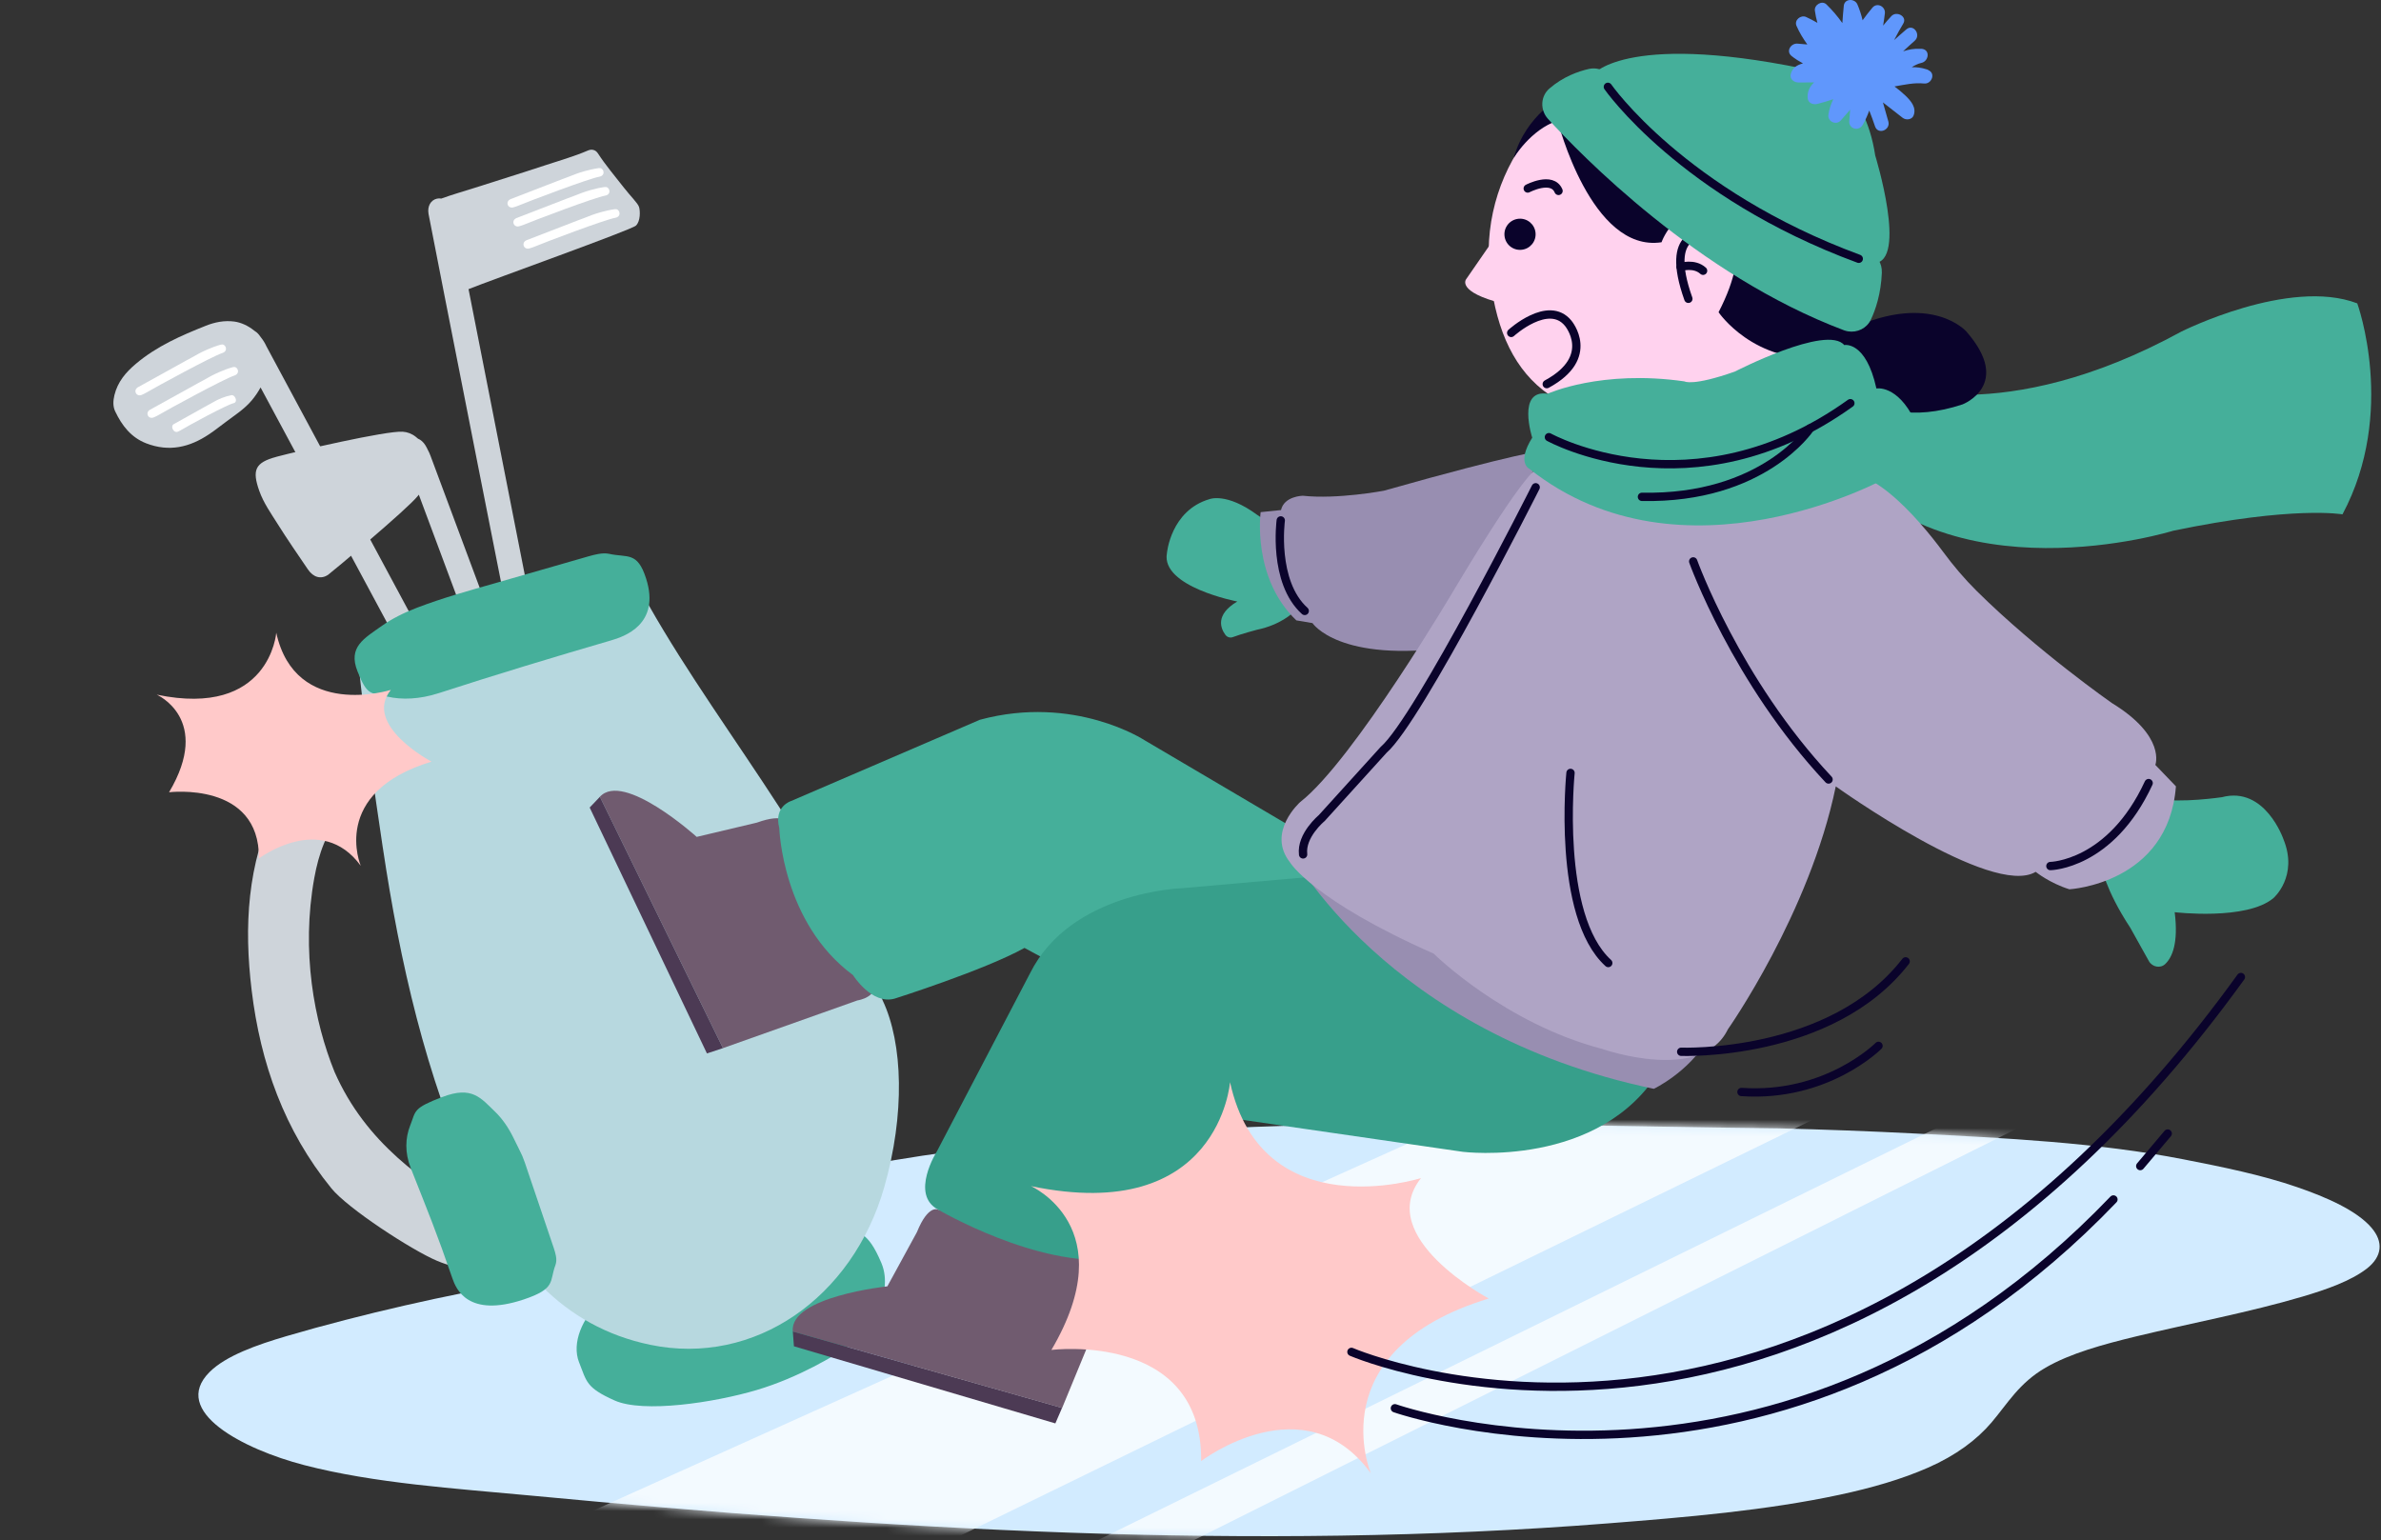 <svg width="286" height="185" viewBox="0 0 286 185" fill="none" xmlns="http://www.w3.org/2000/svg">
<rect x="0" y="0" width="286" height="185" fill="#333333" stroke="none"/>
<path d="M284.889 147.509C283.101 145.4 279.428 143.802 275.891 142.586C271.675 141.134 266.949 140.171 262.276 139.259C251.938 137.239 240.851 136.708 229.981 136.154C224.557 135.877 219.12 135.675 213.682 135.539C193.97 135.327 174.224 134.646 154.521 135.233C144.386 135.534 134.294 136.182 124.32 137.169C115.222 138.071 106.206 139.302 97.717 141.303C93.543 142.29 89.525 143.474 85.819 144.906C82.008 146.377 78.829 148.125 75.566 149.929C73.812 150.896 71.958 151.751 69.742 152.4C67.587 153.029 65.28 153.476 62.96 153.903C58.117 154.796 53.321 155.735 48.614 156.816C43.785 157.925 39.027 159.137 34.419 160.494C30.878 161.533 27.133 162.848 25.166 164.816C20.441 169.547 29.213 174.081 36.523 175.984C44.992 178.187 54.707 178.793 63.856 179.657C74.543 180.668 85.262 181.588 96.019 182.349C117.58 183.881 139.34 184.792 161.076 184.459C171.809 184.294 182.524 183.825 193.149 182.988C202.506 182.255 212.197 181.438 221.02 179.54C224.821 178.723 228.429 177.689 231.608 176.289C234.942 174.819 237.437 172.963 239.229 170.853C241.139 168.603 242.53 166.123 245.713 164.281C248.675 162.566 252.617 161.49 256.532 160.541C263.181 158.935 270.203 157.633 276.598 155.74C279.461 154.894 282.37 153.865 284.276 152.4C286.195 150.92 286.27 149.135 284.884 147.509H284.889Z" fill="#D2EBFF"/>
<mask id="mask0_288_34339" style="mask-type:luminance" maskUnits="userSpaceOnUse" x="23" y="135" width="263" height="50">
<path d="M284.889 147.509C283.101 145.4 279.428 143.802 275.891 142.586C271.675 141.134 266.949 140.171 262.276 139.259C251.938 137.239 240.851 136.708 229.981 136.154C224.557 135.877 219.12 135.675 213.682 135.539C193.97 135.327 174.224 134.646 154.521 135.233C144.386 135.534 134.294 136.182 124.32 137.169C115.222 138.071 106.206 139.302 97.717 141.303C93.543 142.29 89.525 143.474 85.819 144.906C82.008 146.377 78.829 148.125 75.566 149.929C73.812 150.896 71.958 151.751 69.742 152.4C67.587 153.029 65.28 153.476 62.96 153.903C58.117 154.796 53.321 155.735 48.614 156.816C43.785 157.925 39.027 159.137 34.419 160.494C30.878 161.533 27.133 162.848 25.166 164.816C20.441 169.547 29.213 174.081 36.523 175.984C44.992 178.187 54.707 178.793 63.856 179.657C74.543 180.668 85.262 181.588 96.019 182.349C117.58 183.881 139.34 184.792 161.076 184.459C171.809 184.294 182.524 183.825 193.149 182.988C202.506 182.255 212.197 181.438 221.02 179.54C224.821 178.723 228.429 177.689 231.608 176.289C234.942 174.819 237.437 172.963 239.229 170.853C241.139 168.603 242.53 166.123 245.713 164.281C248.675 162.566 252.617 161.49 256.532 160.541C263.181 158.935 270.203 157.633 276.598 155.74C279.461 154.894 282.37 153.865 284.276 152.4C286.195 150.92 286.27 149.135 284.884 147.509H284.889Z" fill="white"/>
</mask>
<g mask="url(#mask0_288_34339)">
<path d="M179.902 132.504L60.607 186.249L107.456 188.316L221.285 132.776L179.902 132.504Z" fill="#F3FAFF"/>
<path d="M236.527 133.58L124.9 188.429L136.407 188.504L246.119 133.641L236.527 133.58Z" fill="#F3FAFF"/>
</g>
<path fill-rule="evenodd" clip-rule="evenodd" d="M13.736 47.491C14.13 45.864 15.113 44.719 16.323 43.699C18.814 41.594 21.745 40.311 24.729 39.127C25.801 38.7 26.95 38.465 28.156 38.627C28.96 38.738 29.807 39.124 30.527 39.709C30.729 39.828 30.924 39.987 31.104 40.205C31.186 40.302 31.261 40.408 31.333 40.515C31.599 40.843 31.827 41.207 32 41.594C34.12 45.559 61.48 96.429 61.828 97.132C62.226 97.941 62.078 98.763 61.508 99.165C60.962 99.549 60.177 99.415 59.564 98.805C59.352 98.594 59.169 98.334 59.025 98.067C57.932 96.072 38.407 59.788 31.299 46.541C30.997 47.088 30.651 47.605 30.243 48.09C29.339 49.162 28.171 49.892 27.079 50.72C26.42 51.205 25.778 51.721 25.098 52.173C22.802 53.706 20.344 54.331 17.554 53.249C15.74 52.543 14.648 51.12 13.838 49.42C13.549 48.813 13.582 48.147 13.739 47.49L13.736 47.491Z" fill="#CED4DA"/>
<path fill-rule="evenodd" clip-rule="evenodd" d="M16.539 46.528C16.281 46.706 16.198 46.972 16.328 47.222C16.45 47.46 16.735 47.553 17.02 47.434C17.22 47.348 17.418 47.255 17.606 47.142C18.695 46.496 25.519 42.778 26.731 42.395C26.792 42.377 26.854 42.351 26.906 42.317C27.133 42.163 27.208 41.914 27.101 41.679C26.989 41.43 26.779 41.323 26.5 41.403C25.947 41.558 25.407 41.765 24.881 41.993C24.229 42.275 23.602 42.615 22.988 42.971C22.772 43.095 22.545 43.208 22.325 43.33C22.325 43.33 16.566 46.512 16.54 46.531L16.539 46.528Z" fill="white"/>
<path fill-rule="evenodd" clip-rule="evenodd" d="M17.988 49.231C17.728 49.406 17.647 49.675 17.773 49.927C17.895 50.165 18.181 50.257 18.465 50.138C18.665 50.052 18.863 49.959 19.051 49.847C20.14 49.2 26.965 45.483 28.174 45.101C28.234 45.082 28.296 45.056 28.352 45.021C28.579 44.867 28.653 44.619 28.546 44.383C28.435 44.135 28.225 44.027 27.946 44.107C27.393 44.262 26.853 44.469 26.327 44.698C25.674 44.979 25.048 45.32 24.433 45.675C24.217 45.8 23.992 45.916 23.773 46.033C23.773 46.033 18.014 49.216 17.989 49.235L17.988 49.231Z" fill="white"/>
<path fill-rule="evenodd" clip-rule="evenodd" d="M20.838 50.962C20.663 51.092 20.635 51.33 20.764 51.58C20.886 51.818 21.115 51.941 21.319 51.866C21.459 51.812 21.599 51.748 21.728 51.669C22.476 51.208 27.205 48.623 28.083 48.422C28.124 48.41 28.169 48.396 28.206 48.37C28.359 48.258 28.386 48.035 28.276 47.805C28.159 47.559 27.985 47.433 27.784 47.471C27.381 47.548 26.997 47.671 26.627 47.815C26.166 47.994 25.731 48.232 25.307 48.481C25.157 48.571 25.003 48.646 24.848 48.73C24.848 48.73 20.86 50.952 20.843 50.964L20.838 50.962Z" fill="white"/>
<path fill-rule="evenodd" clip-rule="evenodd" d="M33.198 54.872C35.787 54.181 46.36 51.73 48.365 51.857C48.931 51.894 49.471 52.089 49.96 52.484C50.047 52.554 50.127 52.623 50.206 52.691C50.541 52.826 50.854 53.096 51.103 53.498C51.224 53.694 51.324 53.899 51.422 54.108C51.526 54.294 51.614 54.484 51.679 54.675C51.686 54.694 51.695 54.713 51.704 54.731C51.695 54.734 73.447 113.028 73.703 113.799C73.988 114.65 73.727 115.432 73.104 115.743C72.51 116.038 71.752 115.795 71.231 115.103C71.049 114.866 70.903 114.582 70.795 114.301C69.982 112.17 55.423 73.178 50.306 59.42C50.272 59.462 50.241 59.511 50.204 59.554C48.832 61.259 39.709 68.843 39.404 69.048C38.561 69.61 37.646 69.374 36.979 68.388C35.753 66.58 34.508 64.788 33.346 62.932C32.55 61.661 31.664 60.427 31.148 58.976C30.268 56.484 30.608 55.568 33.199 54.876L33.198 54.872Z" fill="#CED4DA"/>
<path fill-rule="evenodd" clip-rule="evenodd" d="M63.767 88.04C63.215 85.352 51.635 26.674 51.471 25.674C51.321 24.762 51.743 24.037 52.474 23.865C52.654 23.823 52.833 23.819 53.008 23.853C54.337 23.364 55.702 22.987 57.05 22.554C59.816 21.666 62.592 20.812 65.35 19.898C67.118 19.315 68.916 18.812 70.628 18.075C71.099 17.87 71.55 18.011 71.814 18.414C72.756 19.869 73.886 21.178 74.942 22.542C75.682 23.5 76.614 24.401 76.76 24.86C76.906 25.32 76.945 26.562 76.39 27.098C75.845 27.621 59.084 33.604 56.28 34.731C59.581 51.495 66.666 87.456 66.766 88.068C66.908 88.954 66.518 89.674 65.841 89.864C65.198 90.045 64.481 89.673 64.071 88.902C63.93 88.634 63.833 88.334 63.771 88.038L63.767 88.04Z" fill="#CED4DA"/>
<path fill-rule="evenodd" clip-rule="evenodd" d="M63.215 28.87C62.932 29.008 62.817 29.265 62.914 29.537C63.005 29.791 63.28 29.926 63.58 29.842C63.791 29.786 64 29.715 64.202 29.631C65.373 29.136 72.673 26.37 73.934 26.156C73.997 26.145 74.062 26.128 74.12 26.1C74.366 25.98 74.473 25.74 74.397 25.492C74.314 25.228 74.122 25.091 73.832 25.13C73.257 25.21 72.694 25.34 72.138 25.494C71.451 25.687 70.782 25.939 70.119 26.209C69.885 26.302 69.648 26.385 69.412 26.472C69.412 26.472 63.244 28.85 63.217 28.865L63.215 28.87Z" fill="white"/>
<path fill-rule="evenodd" clip-rule="evenodd" d="M62.001 26.206C61.719 26.348 61.603 26.602 61.7 26.873C61.791 27.128 62.066 27.263 62.366 27.179C62.577 27.123 62.789 27.05 62.988 26.968C64.159 26.473 71.459 23.706 72.72 23.493C72.783 23.481 72.848 23.465 72.906 23.436C73.152 23.316 73.259 23.077 73.184 22.829C73.1 22.565 72.908 22.427 72.618 22.466C72.043 22.547 71.48 22.677 70.925 22.834C70.238 23.027 69.569 23.279 68.906 23.549C68.672 23.642 68.435 23.726 68.199 23.812C68.199 23.812 62.032 26.193 62.004 26.205L62.001 26.206Z" fill="white"/>
<path fill-rule="evenodd" clip-rule="evenodd" d="M61.295 23.938C61.013 24.077 60.897 24.334 60.993 24.602C61.085 24.856 61.359 24.991 61.66 24.907C61.87 24.851 62.083 24.779 62.281 24.696C63.453 24.201 70.752 21.435 72.013 21.221C72.076 21.21 72.141 21.194 72.199 21.165C72.445 21.045 72.552 20.806 72.477 20.558C72.393 20.294 72.201 20.156 71.912 20.195C71.336 20.276 70.773 20.405 70.217 20.559C69.529 20.749 68.862 21.005 68.198 21.274C67.965 21.367 67.727 21.451 67.491 21.537C67.491 21.537 61.323 23.915 61.296 23.931L61.295 23.938Z" fill="white"/>
<path fill-rule="evenodd" clip-rule="evenodd" d="M40.189 128.768C37.725 122.692 36.154 114.283 37.754 105.453C38.01 104.043 38.374 102.623 38.924 101.294C40.031 98.608 41.606 96.35 44.668 95.301C46.68 94.612 47.521 92.851 47.066 91.165C46.615 89.489 45.022 88.528 42.898 88.748C42.114 88.829 41.286 88.975 40.579 89.307C37.23 90.883 34.751 93.337 33.163 96.611C29.682 103.779 29.304 111.304 30.226 118.944C31.281 127.7 34.149 135.786 39.803 142.739C41.784 145.177 49.468 150.167 52.468 151.436C53.19 151.741 53.95 152.013 54.725 152.142C56.495 152.434 58.166 151.498 58.761 149.984C59.344 148.498 58.674 146.702 57.192 145.79C50.847 141.891 43.957 137.331 40.189 128.768Z" fill="#CED4DA"/>
<path d="M69.558 163.649C68.641 161.328 69.953 158.258 72.198 156.292C73.298 155.326 74.717 154.482 76.461 153.768C79.692 152.442 83.021 151.56 86.348 150.638C90.261 149.552 94.162 148.419 98.075 147.337C98.478 147.224 98.892 147.123 99.296 147.065C99.79 146.998 100.277 147.003 100.729 147.169C103.189 148.074 104.212 147.795 105.866 151.703C107.52 155.612 104.033 160.4 102.14 161.613C100.248 162.825 96.009 165.445 90.907 166.965C85.806 168.485 77.264 169.767 73.822 168.224C70.381 166.684 70.478 165.973 69.561 163.648L69.558 163.649Z" fill="#45AF9A"/>
<path d="M45.981 101.824C44.874 94.425 43.819 87.029 43.046 79.628C45.314 80.186 48.194 80.133 51.334 79.122C60.563 76.152 62.919 75.421 72.213 72.747C74.29 72.149 75.508 71.035 76.361 69.83C84.776 85.831 98.586 101.072 106.015 120.151C108.485 125.356 108.706 133.89 106.213 142.608C102.416 155.879 90.646 164.138 78.11 161.539C67.489 159.335 61.239 151.67 56.892 141.991C51.109 129.117 48.049 115.612 45.984 101.823L45.981 101.824Z" fill="#B7D8DF"/>
<path d="M42.946 80.651C41.773 77.706 43.716 76.706 45.951 75.122C47.046 74.346 48.431 73.635 50.104 72.992C53.206 71.807 56.371 70.936 59.53 70.036C63.248 68.981 66.964 67.885 70.683 66.829C71.064 66.719 71.457 66.616 71.839 66.549C72.302 66.466 72.755 66.437 73.162 66.526C75.385 67.014 76.555 66.223 77.6 69.469C79.388 75.019 74.942 76.477 73.395 76.926C66.484 78.939 59.581 81.031 52.717 83.256C50.38 84.012 48.246 84.071 46.566 83.683C44.485 83.201 44.118 83.596 42.947 80.654L42.946 80.651Z" fill="#45AF9A"/>
<path d="M53.127 131.775C56.705 130.4 57.756 131.892 59.479 133.552C60.323 134.366 61.071 135.43 61.71 136.744C62.898 139.185 62.667 138.503 63.509 141.033C64.503 144.006 65.538 146.971 66.528 149.946C66.628 150.252 66.726 150.566 66.779 150.875C66.844 151.253 66.846 151.627 66.712 151.982C65.977 153.908 66.834 154.782 62.905 156.093C56.187 158.333 54.771 154.803 54.346 153.568C52.446 148.048 51.491 145.759 49.337 140.305C48.605 138.45 48.687 136.668 49.264 135.21C49.983 133.403 49.539 133.149 53.119 131.77L53.127 131.775Z" fill="#45AF9A"/>
<path d="M112.696 145.306C112.696 145.306 111.515 144.603 110.138 148.003L106.588 154.515C106.588 154.515 94.793 155.751 95.231 159.941L127.579 169.126L134.102 153.296C134.102 153.296 135.76 150.833 133.281 150.044L112.696 145.306Z" fill="#705B6F"/>
<path d="M95.231 159.941L95.364 161.715L126.766 170.979L127.571 169.119L95.231 159.941Z" fill="#4C3A54"/>
<path d="M94.621 98.917C94.621 98.917 94.355 97.573 90.906 98.816L83.687 100.528C83.687 100.528 74.889 92.585 72.057 95.712L86.839 125.903L102.982 120.173C102.982 120.173 105.923 119.767 104.851 117.39L94.621 98.917Z" fill="#705B6F"/>
<path d="M72.058 95.712L70.83 97.002L84.916 126.537L86.84 125.904L72.058 95.712Z" fill="#4C3A54"/>
<path d="M160.529 102.498L137.473 88.911C137.473 88.911 129.065 83.392 117.709 86.456L95.02 96.22C95.02 96.22 92.924 96.853 93.604 99.457C93.604 99.457 93.933 110.839 102.458 117.124C102.458 117.124 104.71 120.736 107.463 119.954C107.463 119.954 118.249 116.538 123.059 113.864L136.44 121.096L173.082 116.303L160.529 102.49V102.498Z" fill="#45AF9A"/>
<path d="M157.472 105.328L141.916 106.696C141.916 106.696 128.604 107.11 123.724 116.913L112.555 138.271C112.555 138.271 109.247 143.485 112.696 145.306C112.696 145.306 124.568 152.28 133.86 151.232C133.86 151.232 136.769 152.342 139.037 149.364L148.673 134.432L175.718 138.357C175.718 138.357 192.221 140.413 199.408 128.475L157.472 105.335V105.328Z" fill="#379F8B"/>
<path d="M224.983 28.309C226.125 41.029 215.746 47.814 203.131 49.792C186.777 52.348 180.051 45.156 178.909 32.437C177.767 19.718 187.16 8.484 199.877 7.343C212.602 6.202 223.841 15.59 224.983 28.302V28.309Z" fill="#FFD2EE"/>
<path d="M179.808 28.185L176.109 33.54C176.109 33.54 174.881 35.056 180.551 36.471L179.808 28.185Z" fill="#FFD2EE"/>
<path d="M180.716 28.309C180.809 29.341 181.717 30.1 182.749 30.006C183.781 29.912 184.54 29.005 184.446 27.973C184.352 26.941 183.445 26.183 182.413 26.277C181.38 26.371 180.622 27.277 180.716 28.309Z" fill="#0A032B"/>
<path d="M155.062 102.38C155.062 102.38 166.481 124.074 198.657 130.789C198.657 130.789 202.786 128.811 205.055 124.957L155.054 102.38H155.062Z" fill="#988EB1"/>
<path d="M227.212 46.196C227.212 46.196 240.5 51.582 261.985 39.848C261.985 39.848 274.952 33.312 283.149 36.44C283.149 36.44 287.919 49.526 281.373 61.784C281.373 61.784 275.578 60.728 261.031 63.754C261.031 63.754 233.665 72.267 220.345 54.834L227.212 46.196Z" fill="#45AF9A"/>
<path d="M155.274 73.62C155.274 73.62 153.827 75.058 150.988 75.645C150.988 75.645 149.173 76.121 148.086 76.528C147.757 76.653 147.398 76.536 147.194 76.262C146.616 75.48 145.935 73.847 148.618 72.252C148.618 72.252 139.405 70.493 140.171 66.436C140.171 66.436 140.617 61.323 145.286 59.955C145.286 59.955 147.312 59.134 150.98 61.823L152.591 62.925L155.274 73.628V73.62Z" fill="#45AF9A"/>
<path d="M185.197 54.17C185.197 54.17 182.421 54.365 166.216 58.946C166.216 58.946 160.639 60.002 156.486 59.548C156.486 59.548 154.242 59.587 153.874 61.268L151.426 61.518C151.426 61.518 150.355 69.391 155.712 74.519L157.652 74.847C157.652 74.847 160.819 79.694 174.686 77.708L185.205 54.17H185.197Z" fill="#988EB1"/>
<path d="M252.381 103.968C252.381 103.968 252.858 106.844 255.884 111.441L258.121 115.452C258.52 116.163 259.498 116.358 260.084 115.796C260.906 115.014 261.688 113.31 261.218 109.573C261.218 109.573 269.861 110.605 273.091 107.869C273.091 107.869 276.102 105.258 274.28 100.802C274.28 100.802 272.074 94.383 266.889 95.759C266.889 95.759 261.875 96.494 259.232 95.955L252.381 103.968Z" fill="#45AF9A"/>
<path d="M184.775 56.179C184.775 56.179 183.61 55.898 174.811 70.595C174.811 70.595 162.587 91.358 156.181 96.338C156.181 96.338 152.083 99.965 154.961 103.6C154.961 103.6 157.683 108.126 172.214 114.552C172.214 114.552 180.685 122.948 192.533 126.021C192.533 126.021 204.375 130.172 207.542 123.652C207.542 123.652 217.365 109.706 220.509 94.461C220.509 94.461 239.249 107.9 244.52 104.726C244.52 104.726 246.202 106.086 248.571 106.821C248.571 106.821 260.467 106.164 261.367 94.454L258.895 91.882C258.895 91.882 260.217 88.45 253.671 84.447C253.671 84.447 244.716 78.201 237.442 70.993C235.964 69.531 234.619 67.937 233.383 66.264C230.513 62.394 223.646 54.178 219.344 57.594L184.798 56.187L184.775 56.179Z" fill="#AFA4C5"/>
<path d="M183.508 22.642C183.508 22.642 186.44 21.102 187.207 22.931" stroke="#0A032B" stroke-linecap="round" stroke-linejoin="round"/>
<path d="M181.818 18.983C181.818 18.983 183.844 15.567 187.097 14.496C187.097 14.496 191.11 30.389 199.58 29.099C199.58 29.099 201.652 23.127 207.213 26.637C207.213 26.637 210.795 29.068 206.431 37.503C206.431 37.503 210.662 43.796 219.32 42.999C219.32 42.999 223.567 52.622 235.744 48.572C235.744 48.572 241.821 46.235 236.182 39.809C236.182 39.809 232.029 35.072 222.417 39.442L208.316 20.789L187.77 11.51C187.77 11.51 183.296 13.675 181.818 18.999V18.983Z" fill="#0A032B"/>
<path d="M204.758 28.192C204.758 28.192 199.807 27.504 202.802 35.893" stroke="#0A032B" stroke-linecap="round" stroke-linejoin="round"/>
<path d="M201.872 32.07C201.872 32.07 203.491 31.546 204.57 32.523" stroke="#0A032B" stroke-linecap="round" stroke-linejoin="round"/>
<path d="M181.521 39.989C181.521 39.989 185.979 35.924 188.357 38.816C188.357 38.816 191.822 42.881 185.792 46.141" stroke="#0A032B" stroke-linecap="round" stroke-linejoin="round"/>
<path d="M226.039 32.711C226.078 31.687 225.523 30.733 224.623 30.287C220.322 28.145 205.336 20.281 193.167 8.914C192.541 8.328 191.681 8.093 190.852 8.281C189.608 8.563 187.77 9.196 186.112 10.634C185.604 11.072 185.299 11.69 185.26 12.37C185.221 13.058 185.463 13.753 185.925 14.261C189.819 18.546 203.905 33.047 221.479 39.668C221.643 39.731 221.808 39.77 221.972 39.801C223.09 39.989 224.24 39.434 224.725 38.394C225.272 37.237 225.945 35.306 226.047 32.703L226.039 32.711Z" fill="#45AF9A"/>
<path d="M191.407 8.891C191.407 8.891 195.662 3.567 218.71 8.688C218.71 8.688 223.95 10.126 225.249 18.686C225.249 18.686 229.198 31.483 225.1 31.608C225.1 31.608 202.888 26.128 191.407 8.891Z" fill="#45AF9A"/>
<path d="M231.592 8.383C231.522 8.352 231.444 8.344 231.373 8.313C230.795 8.125 230.216 8.062 229.629 8.07C230.005 7.843 230.396 7.64 230.802 7.554C231.663 7.359 231.897 5.999 230.857 5.866C230.779 5.858 230.708 5.866 230.63 5.866C229.926 5.819 229.254 5.952 228.597 6.163C229.058 5.741 229.512 5.311 229.981 4.904C230.802 4.193 229.84 2.809 228.996 3.52C228.495 3.943 228.01 4.38 227.517 4.818C227.862 4.146 228.221 3.481 228.612 2.84C229.136 1.98 227.807 1.269 227.189 1.933C226.845 2.301 226.516 2.684 226.196 3.075C226.274 2.59 226.352 2.098 226.407 1.605C226.501 0.784 225.476 0.253 224.913 0.917C224.499 1.41 224.108 1.918 223.732 2.434C223.576 1.785 223.372 1.144 223.106 0.526C222.794 -0.201 221.566 -0.201 221.472 0.69C221.401 1.386 221.347 2.082 221.3 2.77C220.737 1.973 220.103 1.23 219.391 0.534C218.86 0.01 217.905 0.573 217.999 1.277C218.062 1.777 218.171 2.262 218.304 2.746C217.866 2.489 217.413 2.254 216.951 2.043C216.31 1.746 215.481 2.418 215.794 3.114C216.146 3.911 216.591 4.646 217.092 5.342C216.693 5.303 216.294 5.264 215.895 5.24C215.113 5.193 214.488 6.163 215.207 6.733C215.637 7.077 216.099 7.359 216.568 7.617C215.848 7.804 215.285 8.141 215.098 8.922C214.957 9.509 215.512 9.915 216.028 9.907C216.654 9.907 217.28 9.907 217.905 9.899C217.366 10.408 217.076 11.025 217.131 11.776C217.17 12.378 217.772 12.604 218.281 12.487C218.938 12.331 219.579 12.127 220.213 11.909C219.931 12.495 219.72 13.105 219.626 13.769C219.501 14.606 220.565 15.098 221.12 14.457C221.495 14.027 221.863 13.605 222.238 13.175C222.207 13.621 222.176 14.066 222.129 14.504C222.027 15.481 223.263 15.833 223.74 15.004C224.061 14.449 224.319 13.871 224.53 13.277C224.78 13.902 225.007 14.543 225.226 15.184C225.586 16.232 227.119 15.622 226.821 14.582C226.602 13.824 226.391 13.066 226.172 12.3C226.962 12.917 227.752 13.535 228.542 14.152C228.941 14.465 229.668 14.395 229.864 13.855C230.216 12.894 229.528 12.112 228.871 11.479C228.464 11.088 228.018 10.728 227.564 10.384C228.745 10.181 229.919 9.907 231.115 10.032C232.022 10.126 232.554 8.797 231.616 8.422L231.592 8.383Z" fill="#6097FC"/>
<path d="M193.135 10.431C193.135 10.431 202.036 23.252 223.27 31.085" stroke="#0A032B" stroke-linecap="round" stroke-linejoin="round"/>
<path d="M185.909 47.291C185.909 47.291 192.315 44.367 202.333 45.813C202.333 45.813 203.28 46.431 208.387 44.633C208.387 44.633 219.438 38.942 221.526 41.451C221.526 41.451 224.123 40.896 225.39 46.665C225.39 46.665 227.877 46.173 229.981 50.465C229.981 50.465 232.703 54.037 226.477 57.469C226.477 57.469 202.138 70.884 183.743 56.343C183.743 56.343 182.116 55.655 184.048 52.575C184.048 52.575 182.155 46.72 185.909 47.298V47.291Z" fill="#45AF9A"/>
<path d="M186.05 52.513C186.05 52.513 203.272 62.058 222.261 48.432" stroke="#0A032B" stroke-linecap="round" stroke-linejoin="round"/>
<path d="M217.412 51.458C217.412 51.458 211.797 59.971 197.226 59.681" stroke="#0A032B" stroke-linecap="round" stroke-linejoin="round"/>
<path d="M184.462 58.532C184.462 58.532 170.384 86.456 166.2 90.067L158.755 98.276C158.755 98.276 156.252 100.348 156.526 102.63" stroke="#0A032B" stroke-linecap="round" stroke-linejoin="round"/>
<path d="M188.646 92.843C188.646 92.843 186.918 109.979 193.182 115.678" stroke="#0A032B" stroke-linecap="round" stroke-linejoin="round"/>
<path d="M203.382 67.436C203.382 67.436 208.52 81.781 219.642 93.632" stroke="#0A032B" stroke-linecap="round" stroke-linejoin="round"/>
<path d="M246.288 104.03C246.288 104.03 253.53 103.92 258.09 94.062" stroke="#0A032B" stroke-linecap="round" stroke-linejoin="round"/>
<path d="M153.842 62.511C153.842 62.511 152.849 69.891 156.721 73.385" stroke="#0A032B" stroke-linecap="round" stroke-linejoin="round"/>
<path d="M147.75 129.979C147.75 129.979 146.469 147.209 123.83 142.474C123.83 142.474 134.986 147.398 126.292 162.153C126.292 162.153 144.443 159.884 144.28 175.503C144.28 175.503 156.735 166.014 164.666 176.979C164.666 176.979 158.389 162.207 178.83 155.977C178.83 155.977 165.03 148.64 170.69 141.511C170.69 141.511 151.602 147.587 147.75 129.988V129.979Z" fill="#FFC9C9"/>
<path d="M33.183 76C33.183 76 32.415 86.265 18.831 83.444C18.831 83.444 25.525 86.377 20.308 95.167C20.308 95.167 31.199 93.816 31.101 103.12C31.101 103.12 38.574 97.468 43.333 104C43.333 104 39.566 95.199 51.831 91.488C51.831 91.488 43.551 87.117 46.947 82.87C46.947 82.87 35.494 86.49 33.183 76.005V76Z" fill="#FFC9C9"/>
<g clip-path="url(#clip0_288_34339)">
<path d="M201.941 126.339C201.941 126.339 219.941 127.029 228.901 115.479" stroke="#0A032B" stroke-linecap="round" stroke-linejoin="round"/>
<path d="M225.641 125.629C225.641 125.629 219.441 131.879 209.181 131.169" stroke="#0A032B" stroke-linecap="round" stroke-linejoin="round"/>
<path d="M162.331 162.389C162.331 162.389 218.941 186.899 269.171 117.359" stroke="#0A032B" stroke-linecap="round" stroke-linejoin="round"/>
<path d="M167.551 169.159C167.551 169.159 214.131 185.559 253.861 144.079" stroke="#0A032B" stroke-linecap="round" stroke-linejoin="round"/>
<path d="M257.081 140.069C257.491 139.599 260.381 136.159 260.381 136.159" stroke="#0A032B" stroke-linecap="round" stroke-linejoin="round"/>
</g>
<defs>
<clipPath id="clip0_288_34339">
<rect width="107.84" height="57.88" fill="white" transform="translate(161.831 114.979)"/>
</clipPath>
</defs>
</svg>
